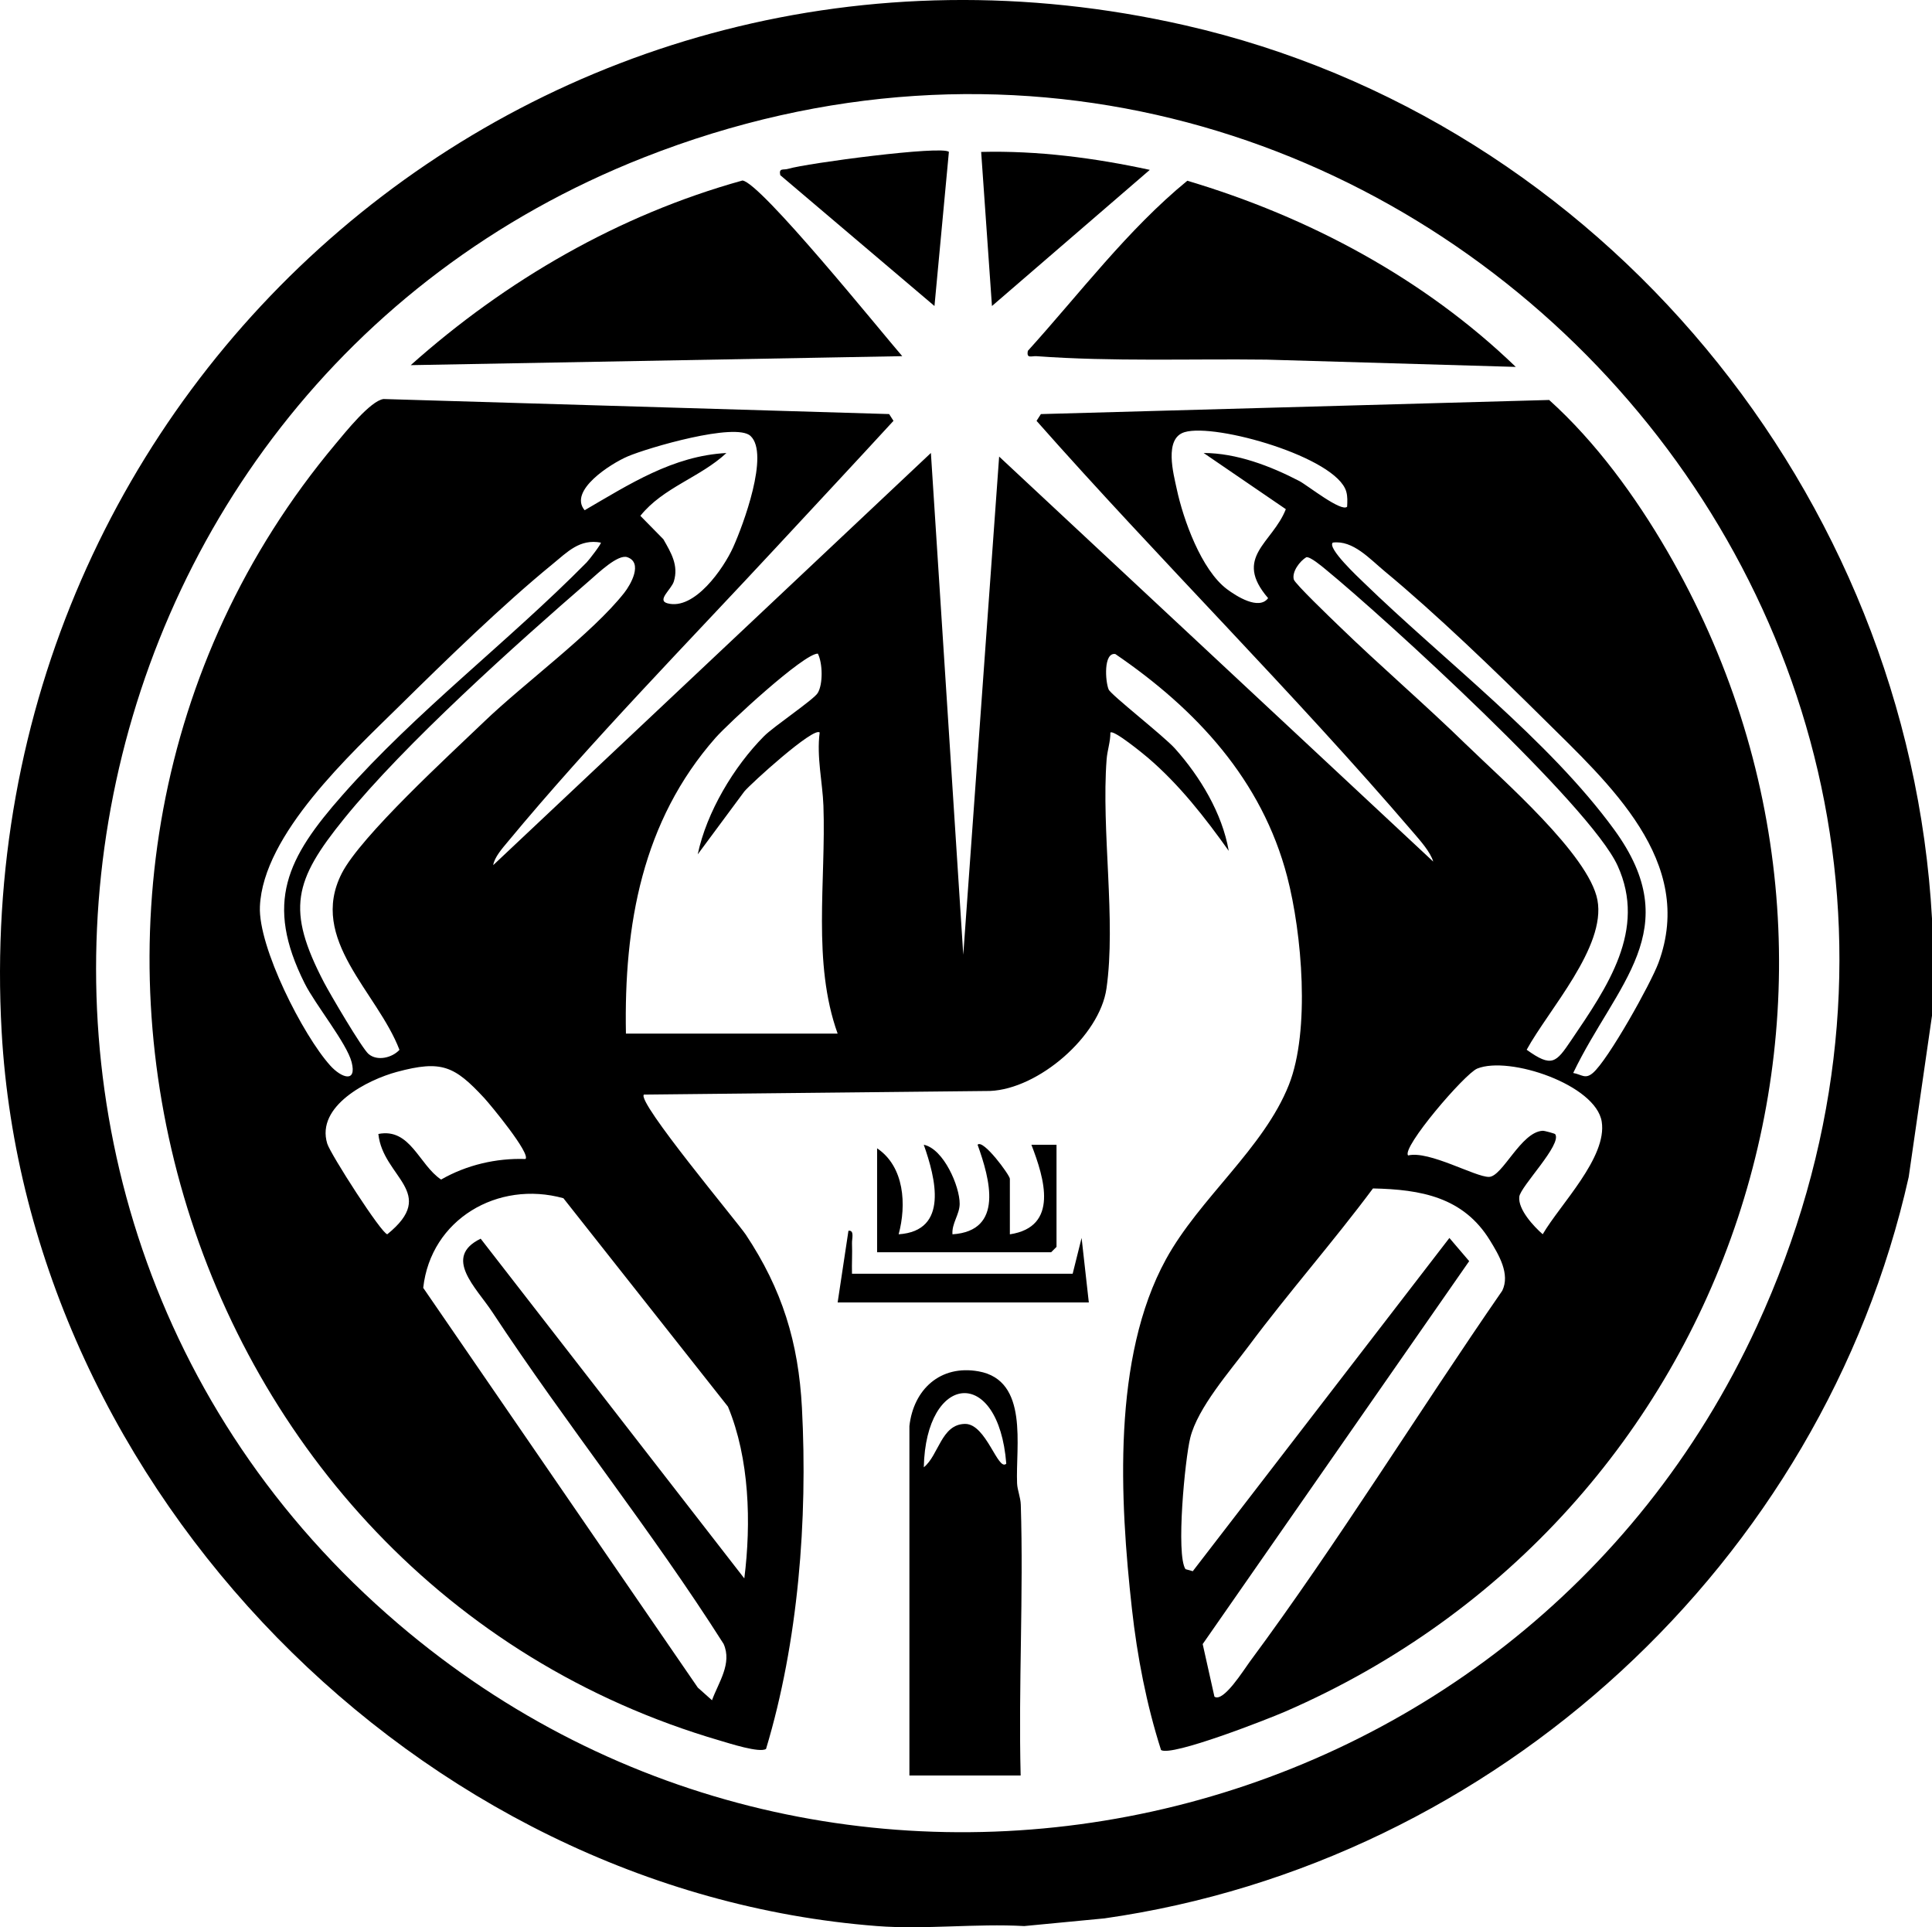 <?xml version="1.0" encoding="UTF-8"?>
<svg xmlns="http://www.w3.org/2000/svg" viewBox="0 0 1078.89 1075.99">
  <style>
    path { fill: currentColor; }
  </style>
  <g>
    <path d="M1078.89,513.04v54.03l-13.01,90.07c-48.24,215.11-230.51,382.74-449.14,413.92l-44.8,4.29c-26.76-1.51-55.66,2.04-82.15,0C233.58,1055.59,15.35,831.91.92,576.05-19.52,213.63,304.46-67.24,661.76,14.13c232.55,52.96,404.05,261.8,417.14,498.9ZM222.15,906.41c245.53,209.79,624.68,125.5,758.92-165.9C1164.91,341.43,766.82-72.33,359.63,87.87,21.93,220.73-54.34,670.18,222.15,906.41Z"/>
    <path d="M434.87,304.09c-50.2,54.11-104.41,109.29-151.39,165.98-2.84,3.42-7.41,8.55-8.05,12.95l244.41-230.12,18.08,280.14,20.03-278.13,242.41,226.12c-1.59-5.39-7.28-11.72-10.97-16.04-67.55-78.85-141.84-152.31-210.55-230.02l2.43-3.78,283.83-7.88c26.11,23.51,48.23,53.92,65.88,84.29,138.52,238.46,37.77,539.07-213.39,648.04-9.42,4.09-63.33,25.23-69.23,21.42-8.13-25.43-13.3-52.21-16.26-78.81-6.79-60.89-11.07-140.29,18.98-195.14,18.71-34.15,54.62-61.94,68.69-97.49,11.97-30.26,7.28-84.56-.96-116.15-14.11-54.07-50.84-93.51-95.98-124.32-6.68-1.03-5.62,15.29-3.73,19.79,1.25,2.98,30.84,26.03,37.08,33.01,14.01,15.69,26.36,36.14,29.98,57.08-13.3-18.66-27.59-36.98-45.12-51.97-2.36-2.02-19.28-15.89-20.97-14.05.05,5.09-1.71,9.86-2.1,14.92-3.03,39.72,5.34,90.08-.09,127.98-3.82,26.61-37.94,56.04-64.97,57.18l-193.33,2.03c-4.29,3.79,52.31,71.3,56.91,78.21,20.28,30.51,29.41,60.07,31.34,96.77,3.27,62.36-2.06,130.61-20.05,190.34-3.5,2.4-20.57-3.13-25.65-4.62C95.17,882.25-17.79,492.71,187.3,247.96c5.57-6.64,19.55-24.2,26.88-25.18l282.34,8.4,2.43,3.78c-21.12,23.01-42.74,46.12-64.09,69.13ZM419.16,243.42c-8.31-7.8-57.46,6.61-68.68,11.42-9.39,4.02-33.18,19.09-24,30.03,24.87-14.43,49.31-30.38,79.17-31.94-14.61,13.63-35.33,19.17-48.05,35.06l12.85,13.08c4.3,7.54,8.59,14.58,5.85,23.53-1.38,4.52-9.74,10.58-3.56,12.24,15.08,4.07,31.33-19.49,36.62-31.18,5.62-12.4,20.45-52.22,9.79-62.22ZM752.28,282.9c.13-2.84.32-5.69-.5-8.49-5.58-19.11-72.96-38.31-90.27-33.14-11.65,3.48-6.15,23.43-4.4,31.64,3.65,17.17,13.76,45.29,28.06,56.02,5.1,3.82,17.81,12,22.99,5.02-19.73-22.97,2.43-30.6,9.89-49.67l-45.9-31.37c18.4.03,37.27,7.26,53.43,15.65,4.4,2.29,23.59,17.61,26.7,14.33ZM335.52,302.95c-11.79-2.22-18.67,5.23-27,12.04-27.82,22.74-59.46,53.53-85.25,78.95-27.44,27.05-76.37,71.82-78.13,112.18-.99,22.69,24.06,71.9,39.27,88.79,6.24,6.92,14.94,9.88,11.96-1.86-2.68-10.56-20.26-32.1-26.2-43.94-22.68-45.2-9.83-70.18,21.03-105.15,41.45-46.98,92.49-85.51,136.38-129.94,1.4-1.41,8.49-10.66,7.94-11.07ZM878.53,599.06c4.77.83,6.66,3.66,10.96.01,8.53-7.24,32.34-49.86,36.65-61.5,20.95-56.68-27.52-99.92-64.59-136.65-26.45-26.21-59.81-58.4-88.27-81.94-8.37-6.92-17.69-17.5-28.99-16.05-3.36,3,14.42,19.57,16.97,22.05,44.69,43.44,103.65,88.15,140.14,138.19,40.76,55.89,1.05,86.01-22.87,135.88ZM205.85,588.48c4.82,4.12,13.16,2.09,17.22-2.34-12.34-32.3-51.03-61.62-32.23-98.52,10.61-20.82,60.38-66.3,79.5-84.69,22.25-21.4,60.35-49.24,78.24-71.93,3.63-4.6,10.61-16.83,1.71-19.92-5.2-1.8-16.26,8.89-20.82,12.83-41.42,35.84-103.52,91.46-137.25,133.08-28.12,34.69-32.47,50.81-11.34,91.42,3.32,6.37,21.23,36.9,24.96,40.08ZM819.25,416.15c19.08,18.64,68.05,61.04,72.81,86.35,4.92,26.15-27.35,61.32-39.52,83.59,14.15,10.18,16.44,7.14,24.8-5.19,20.26-29.87,42.38-61.67,25.96-97.62-15.33-33.57-129.51-137.9-163.02-165.37-2.17-1.78-8.57-7.19-10.79-6.81-3.67,2.2-8.12,8.12-7,12.42.61,2.35,20.97,21.84,24.72,25.48,23.49,22.81,48.57,44.24,72.02,67.15ZM349.54,577.07h118.22c-14.25-39.72-6.45-85.07-7.93-127.15-.46-13.01-3.89-27.23-2.1-40.93-3.2-3.49-38.57,28.62-42.12,32.95l-25.98,35.06c4.96-23.56,20.19-49.04,37.06-66.01,5.37-5.41,27.74-20.37,29.97-24.09,3-5.01,2.75-16.62.06-21.97-7.78-.18-50.13,39.03-57.14,46.99-40.98,46.52-51.19,104.46-50.04,165.14ZM293.43,647.1c3.09-2.91-19.55-30.31-23-34.04-16.67-17.98-23.86-21.3-48.75-14.62-16.36,4.4-45.34,19.03-38.95,40.03,1.8,5.9,30.53,50.63,33.57,50.62,28.71-23.27-2.5-31.71-5.01-55.98,17.87-3.53,22.68,17.24,35.04,25.45,14.2-8.14,30.74-12.03,47.11-11.47ZM868.45,633.19c4.06,5.69-19.45,29.25-20.04,35.01-.73,7.09,8.07,16.52,13.09,20.9,9.69-16.63,36.13-42.92,32.95-62.87-3.28-20.6-51.59-36.88-69.51-29.63-6.95,2.81-42.54,44.39-38.59,48.5,11.67-2.85,37.55,12.12,45.15,11.98,7.55-.14,17.82-25.12,29.97-25.75,1.08-.06,6.77,1.57,6.98,1.86ZM678.18,947.27c5,3.38,16.38-14.98,19.64-19.38,49.3-66.54,93.92-139.05,141.09-207.27,4.52-9.34-1.96-20.1-6.87-28.09-14.84-24.19-38.58-28.45-65.33-29.01-22.23,29.87-47.06,58.01-69.31,87.85-10.61,14.22-28.55,34.57-32.72,51.37-2.97,11.95-8.07,65.26-2.66,73.34l4.07,1.14,143.3-186.05,11.05,12.94-148.82,213.8,6.56,29.36ZM415.65,881.24c3.89-30.94,2.9-66.94-9.14-95.91l-91.89-116.35c-36.6-10.16-74.06,11.78-78.28,50.04l153.34,223.19,7.92,7.06c3.6-9.92,11.37-20.5,6.48-31.46-40.32-63.52-87.79-122.44-129.12-185.21-9.05-13.75-27.84-30.68-6.54-41.03l147.22,189.67Z"/>
    <path d="M503.83,198.85l-274.47,5.02c53.16-47.41,116.25-83.95,185.25-103.09,10.15,1.05,77.69,84.79,89.22,98.06Z"/>
    <path d="M846.46,204.85l-139.17-4.06c-42.66-.53-85.94,1.18-128.35-1.92-2.98-.22-5.8,1.55-4.96-2.98,29.01-32.06,55.77-67.72,89.05-94.98,68.05,20.22,132.47,54.77,183.43,103.94Z"/>
    <path d="M507.84,796.19c2.28-20.43,17.26-34.36,38.61-30.55,28.26,5.04,20.63,41.94,21.52,62.55.17,3.86,1.93,7.68,2.07,11.94,1.58,50.28-1.35,100.88-.08,151.16h-62.12v-195.11ZM561.94,817.18c-4.34-54.86-44.95-50.74-46.06,2.02,8.32-6.59,9.73-24.08,23.04-24.21,11.82-.12,18.42,26.83,23.02,22.19Z"/>
    <path d="M529.89,84.8l-8.05,86.05-86.12-73.06c-.89-4.21,1.7-2.72,4.39-3.53,10.46-3.13,86.09-13.15,89.78-9.46Z"/>
    <path d="M642.08,94.84l-88.14,76.02-6.03-86.04c31.6-.79,63.32,3.34,94.17,10.02Z"/>
    <path d="M489.8,641.11c15.33,10.3,16.46,31.67,12.03,48.01,28.31-1.87,20.56-31.53,14.03-50,11.12,2.32,20.14,23.29,20.05,33.04-.06,5.98-4.5,10.88-4.02,16.97,28.95-1.89,20.9-30.88,14.03-50.01,3.06-3.38,18.02,17.05,18.02,19v31.02c27.58-4.18,19.26-31.26,12.03-50.01h14.02s0,57.02,0,57.02l-3.01,3h-97.18v-58.03Z"/>
    <path d="M475.78,711.15h123.23l4.99-20,4.03,36.01h-140.26l6.03-40.01c3.49-.47,1.88,4.53,1.98,6.97.23,5.66-.16,11.39,0,17.03Z"/>
  </g>
</svg>